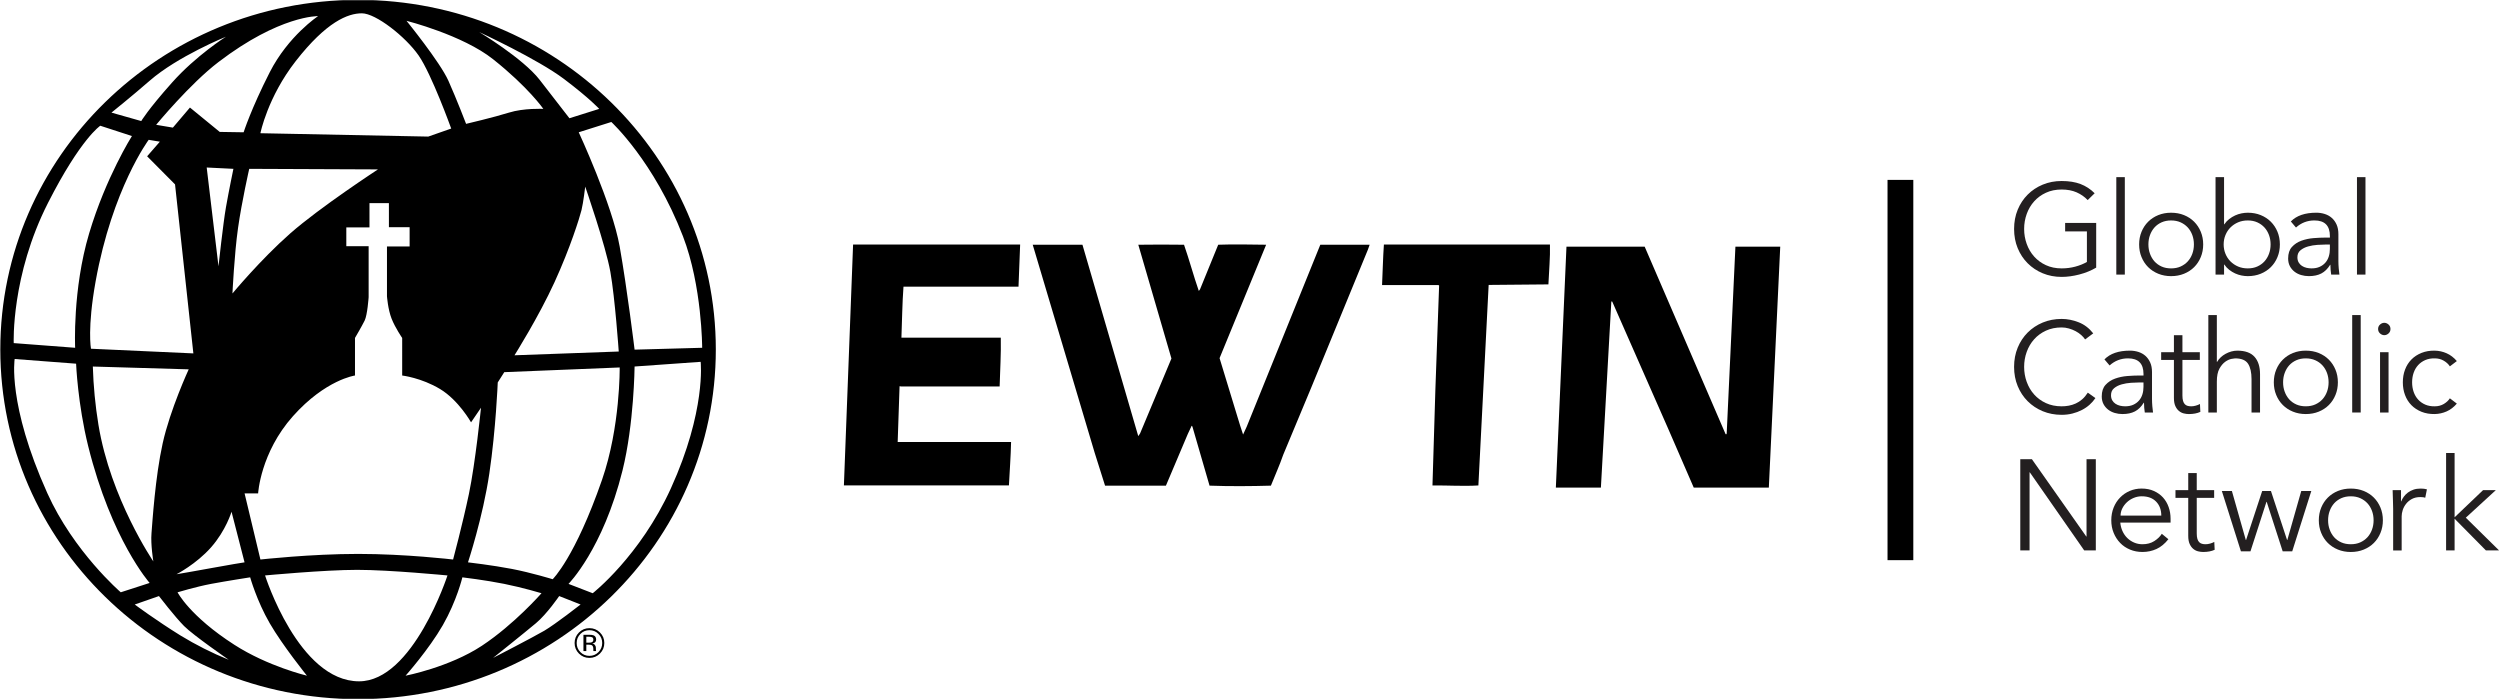 <?xml version="1.0" encoding="UTF-8" standalone="no"?>
<svg
   xmlns:dc="http://purl.org/dc/elements/1.1/"
   xmlns:cc="http://creativecommons.org/ns#"
   xmlns:rdf="http://www.w3.org/1999/02/22-rdf-syntax-ns#"
   xmlns:svg="http://www.w3.org/2000/svg"
   xmlns="http://www.w3.org/2000/svg"
   viewBox="0 0 258.533 72.267"
   height="72.267"
   width="258.533"
   xml:space="preserve"
   id="svg2"
   version="1.1"><defs
     id="defs6"><clipPath
       id="clipPath18"
       clipPathUnits="userSpaceOnUse"><path
         id="path16"
         d="M 0,54.2 H 193.9 V 0 H 0 Z" /></clipPath></defs><g
     transform="matrix(1.333,0,0,-1.333,0,72.267)"
     id="g10"><g
       id="g12"><g
         clip-path="url(#clipPath18)"
         id="g14"><g
           transform="translate(79.142,35.244)"
           id="g20"><path
             id="path22"
             style="fill:#000000;fill-opacity:1;fill-rule:nonzero;stroke:none"
             d="M 0,0 -0.127,-3.27 H -9.05 c -0.097,-1.287 -0.109,-2.649 -0.16,-3.954 h 7.709 c 0.027,-1.255 -0.055,-2.516 -0.09,-3.788 h -7.671 c -0.046,0.017 -0.085,0.043 -0.093,0 l -0.146,-4.31 h 8.798 c -0.026,-1.153 -0.108,-2.197 -0.167,-3.367 h -12.803 l 0.713,18.69 12.96,0 z" /></g><g
           transform="translate(83.976,35.227)"
           id="g24"><path
             id="path26"
             style="fill:#000000;fill-opacity:1;fill-rule:nonzero;stroke:none"
             d="m 0,0 4.309,-14.778 c -0.008,-0.025 0.024,-0.043 0.031,-0.059 l 0.133,0.203 2.43,5.808 L 4.333,0 C 5.515,0.017 6.698,0.017 7.88,0 8.289,-1.171 8.619,-2.413 9.027,-3.585 l 0.095,0.128 1.41,3.458 c 1.23,0.046 2.467,0.013 3.718,0 l -3.613,-8.798 1.385,-4.543 c 0.147,-0.467 0.278,-0.933 0.44,-1.384 l 0.281,0.61 L 18.452,0 h 3.827 l -0.133,-0.378 -4.383,-10.669 -2.186,-5.242 c -0.284,-0.82 -0.636,-1.596 -0.957,-2.4 -1.533,-0.046 -3.19,-0.058 -4.761,0 l -1.332,4.591 -0.054,0.059 -0.305,-0.652 -1.693,-3.998 H 1.753 L 0.945,-16.13 -3.858,0 Z" /></g><g
           transform="translate(107.362,35.243)"
           id="g28"><path
             id="path30"
             style="fill:#000000;fill-opacity:1;fill-rule:nonzero;stroke:none"
             d="M 0,0 H 12.882 C 12.91,-1.018 12.806,-2.041 12.763,-3.092 L 8.127,-3.134 7.33,-18.69 c -1.159,-0.072 -2.372,0.012 -3.562,0 l 0.226,7.448 0.29,8.063 -0.055,0.034 H -0.143 C -0.092,-2.085 -0.073,-1.042 0,0" /></g><g
           transform="translate(127.593,35.077)"
           id="g32"><path
             id="path34"
             style="fill:#000000;fill-opacity:1;fill-rule:nonzero;stroke:none"
             d="m 0,0 6.269,-14.525 c 0.015,-0.008 0.023,-0.041 0.054,-0.035 l 0.039,0.06 0.677,14.499 h 3.477 L 9.632,-18.69 H 3.806 l -1.985,4.572 -4.333,9.845 -0.039,0.042 -0.038,-0.059 -0.808,-14.4 h -3.494 l 0.823,18.689 H 0 Z" /></g><g
           transform="translate(52.984,35.882)"
           id="g36"><path
             id="path38"
             style="fill:#000000;fill-opacity:1;fill-rule:nonzero;stroke:none"
             d="m 0,0 c 1.488,-3.864 1.49,-8.649 1.49,-8.649 l -5.243,-0.145 c 0,0 -0.577,4.724 -1.156,7.995 -0.578,3.27 -3.177,8.868 -3.177,8.868 l 2.528,0.799 c 0,0 3.321,-3.054 5.558,-8.868 m -0.936,-19.552 c -2.397,-5.268 -6.065,-8.139 -6.065,-8.139 l -1.878,0.725 c 0,0 2.671,2.689 4.188,8.796 0.897,3.612 0.938,8.068 0.938,8.068 l 5.126,0.363 c 0,0 0.434,-3.78 -2.309,-9.813 m -9.821,-11.047 c -0.868,-0.507 -3.973,-2.109 -3.973,-2.109 0,0 2.456,1.964 3.323,2.691 0.865,0.725 1.804,2.106 1.804,2.106 l 1.661,-0.654 c 0,0 -1.95,-1.525 -2.815,-2.034 m -10.763,-3.49 c 0,0 1.807,2.034 2.891,3.923 1.083,1.892 1.516,3.708 1.516,3.708 0,0 1.805,-0.216 3.25,-0.508 1.445,-0.29 2.888,-0.725 2.888,-0.725 0,0 -2.094,-2.399 -4.623,-4.074 -2.527,-1.669 -5.922,-2.324 -5.922,-2.324 m -3.607,-0.436 c -4.695,0 -7.293,8.214 -7.293,8.214 0,0 4.62,0.434 7.147,0.434 2.528,0 7.004,-0.434 7.004,-0.434 0,0 -2.671,-8.214 -6.858,-8.214 m -9.678,2.836 c -3.465,2.227 -4.405,4.07 -4.405,4.07 0,0 1.444,0.435 2.601,0.653 1.155,0.217 3.033,0.509 3.033,0.509 0,0 0.506,-1.815 1.516,-3.561 1.01,-1.746 2.888,-4.07 2.888,-4.07 0,0 -3.033,0.724 -5.633,2.399 m -4.188,0.727 c -1.876,1.162 -3.538,2.396 -3.538,2.396 l 1.878,0.655 c 0,0 1.226,-1.598 1.949,-2.325 0.722,-0.726 3.467,-2.618 3.467,-2.618 -1.301,0.526 -2.557,1.159 -3.756,1.892 m -10.326,11.048 c -3.105,6.905 -2.527,10.394 -2.527,10.394 l 4.766,-0.363 c 0,0 0.123,-3.114 0.938,-6.398 1.806,-7.268 4.767,-10.612 4.767,-10.612 l -2.24,-0.725 c 0,0 -3.652,3.139 -5.704,7.704 m 0.072,22.53 c 2.534,4.975 4.043,5.961 4.043,5.961 l 2.455,-0.799 c 0,0 -2.021,-3.198 -3.321,-7.56 -1.3,-4.362 -1.084,-8.867 -1.084,-8.867 l -4.765,0.363 c 0,0 -0.217,5.234 2.672,10.902 m 7.872,9.45 c 2.165,1.89 5.921,3.417 5.921,3.417 0,0 -2.312,-1.454 -4.187,-3.563 -1.879,-2.107 -2.384,-2.98 -2.384,-2.98 l -2.311,0.655 c 0,0 1.605,1.288 2.961,2.471 m 9.315,0.654 c -1.444,-2.835 -2.023,-4.652 -2.023,-4.652 l -1.854,0.03 -2.31,1.89 -1.324,-1.557 -1.298,0.218 c 0,0 2.615,3.177 4.836,4.87 4.766,3.636 7.727,3.562 7.727,3.562 0,0 -2.311,-1.526 -3.754,-4.361 m 7.149,4.579 c 1.083,0 3.393,-1.816 4.404,-3.271 1.012,-1.454 2.528,-5.669 2.528,-5.669 l -1.782,-0.623 -13.021,0.261 c 0,0 0.555,2.793 2.742,5.596 2.384,3.052 4.045,3.706 5.129,3.706 m 10.18,-3.561 c 2.745,-2.181 3.9,-3.853 3.9,-3.853 0,0 -1.516,0.073 -2.671,-0.29 -1.156,-0.364 -3.322,-0.872 -3.322,-0.872 0,0 -0.722,1.889 -1.372,3.343 -0.65,1.453 -3.25,4.651 -3.25,4.651 0,0 4.347,-1.098 6.715,-2.979 m 1.662,-22.969 c 0,0 1.878,2.981 3.105,5.67 1.23,2.689 1.95,5.016 2.095,5.598 0.143,0.581 0.287,1.817 0.287,1.817 0,0 1.59,-4.581 1.951,-6.615 0.361,-2.035 0.65,-6.178 0.65,-6.178 z m -1.95,-9.159 c 0.506,3.417 0.651,7.052 0.651,7.052 l 0.506,0.798 8.954,0.364 c 0,0 0.058,-4.6 -1.372,-8.722 -2.095,-6.032 -3.827,-7.706 -3.827,-7.706 0,0 -1.662,0.51 -3.178,0.802 -1.516,0.29 -3.392,0.508 -3.392,0.508 0,0 1.153,3.488 1.658,6.904 m -17.939,-1.557 c 0,0 0.176,3.157 2.703,5.992 2.527,2.835 4.812,3.156 4.812,3.156 v 2.915 c 0,0 0.532,0.907 0.748,1.343 0.217,0.436 0.311,1.817 0.311,1.817 v 3.955 h -1.732 v 1.458 h 1.797 v 1.885 h 1.507 V 0.706 h 1.606 v -1.493 h -1.757 v -3.865 c 0,0 0.073,-1.017 0.361,-1.744 0.29,-0.727 0.819,-1.489 0.819,-1.489 V -10.8 c 0,0 1.492,-0.176 2.937,-1.047 1.446,-0.872 2.406,-2.586 2.406,-2.586 l 0.772,1.134 c 0,0 -0.435,-4.29 -0.937,-6.688 -0.506,-2.398 -1.228,-5.088 -1.228,-5.088 0,0 -3.683,0.435 -7.366,0.435 -3.682,0 -7.582,-0.435 -7.582,-0.435 l -1.228,5.128 z m -1.991,15.513 c 0,0 0.144,3.053 0.434,5.088 0.288,2.036 0.867,4.579 0.867,4.579 l 9.987,-0.043 c 0,0 -4.499,-2.937 -6.811,-4.972 -2.31,-2.036 -4.477,-4.652 -4.477,-4.652 m -1.999,9.771 2.072,-0.103 c 0,0 -0.361,-1.744 -0.578,-2.98 -0.218,-1.236 -0.579,-4.58 -0.579,-4.58 z m 0.338,-29.468 c 1.156,1.308 1.589,2.762 1.589,2.762 l 1.01,-3.925 c 0,0 -1.372,-0.217 -2.528,-0.437 -1.154,-0.218 -2.752,-0.486 -2.752,-0.486 0,0 1.525,0.778 2.681,2.086 m -2.794,28.159 1.422,-13.112 -7.944,0.362 c 0,0 -0.295,1.601 0.362,5.233 1.3,7.196 4.116,10.974 4.116,10.974 l 0.867,-0.144 -0.988,-1.133 z m -1.683,-29.25 c 0,0 -3.322,4.87 -4.261,10.612 -0.244,1.491 -0.388,2.996 -0.433,4.507 l 7.438,-0.218 c 0,0 -1.444,-3.125 -2.02,-5.743 -0.579,-2.616 -0.796,-6.104 -0.867,-6.978 -0.073,-0.872 0.143,-2.18 0.143,-2.18 M -9.24,12.212 c 2.021,-1.527 2.743,-2.327 2.743,-2.327 L -8.808,9.158 c 0,0 -1.01,1.309 -2.311,2.982 -1.299,1.672 -4.692,3.706 -4.692,3.706 0,0 4.548,-2.108 6.571,-3.634 m -15.966,6.129 c -15.328,0 -27.754,-12.143 -27.754,-27.123 0,-14.98 12.426,-27.124 27.754,-27.124 15.329,0 27.755,12.144 27.755,27.124 0,14.98 -12.426,27.123 -27.755,27.123" /></g><g
           transform="translate(45.947,4.769)"
           id="g40"><path
             id="path42"
             style="fill:#000000;fill-opacity:1;fill-rule:nonzero;stroke:none"
             d="m 0,0 c -0.056,0.031 -0.146,0.047 -0.271,0.047 h -0.19 v -0.459 h 0.202 c 0.094,0 0.165,0.01 0.213,0.028 0.087,0.035 0.13,0.101 0.13,0.198 C 0.084,-0.094 0.056,-0.031 0,0 m -0.241,0.199 c 0.157,0 0.272,-0.014 0.345,-0.045 C 0.236,0.1 0.301,-0.008 0.301,-0.167 0.301,-0.28 0.26,-0.363 0.177,-0.417 0.134,-0.445 0.073,-0.466 -0.005,-0.479 0.093,-0.494 0.166,-0.535 0.212,-0.603 0.258,-0.67 0.281,-0.734 0.281,-0.799 v -0.093 c 0,-0.029 10e-4,-0.06 0.003,-0.093 0.002,-0.034 0.006,-0.056 0.011,-0.067 L 0.303,-1.067 H 0.094 C 0.093,-1.062 0.092,-1.059 0.09,-1.055 0.089,-1.05 0.088,-1.046 0.087,-1.04 L 0.083,-1 v 0.101 c 0,0.146 -0.04,0.243 -0.12,0.29 -0.047,0.026 -0.13,0.04 -0.248,0.04 H -0.461 V -1.067 H -0.684 V 0.199 Z M -0.92,0.264 c -0.192,-0.194 -0.289,-0.428 -0.289,-0.702 0,-0.277 0.096,-0.513 0.288,-0.708 0.192,-0.195 0.426,-0.291 0.702,-0.291 0.276,0 0.51,0.096 0.702,0.291 0.193,0.195 0.289,0.431 0.289,0.708 0,0.274 -0.096,0.508 -0.289,0.702 -0.193,0.195 -0.427,0.292 -0.702,0.292 -0.273,0 -0.507,-0.097 -0.701,-0.292 m 1.518,-1.52 c -0.225,-0.225 -0.497,-0.339 -0.817,-0.339 -0.32,0 -0.592,0.114 -0.816,0.339 -0.223,0.226 -0.334,0.498 -0.334,0.819 0,0.318 0.113,0.588 0.338,0.814 0.224,0.225 0.494,0.336 0.812,0.336 0.32,0 0.592,-0.111 0.817,-0.336 0.225,-0.225 0.338,-0.495 0.338,-0.814 0,-0.32 -0.113,-0.592 -0.338,-0.819" /></g><path
           id="path44"
           style="fill:#000000;fill-opacity:1;fill-rule:nonzero;stroke:none"
           d="m 148.433,10.757 h -2 v 29.501 h 2 z" /><g
           transform="translate(161.962,38.692)"
           id="g46"><path
             id="path48"
             style="fill:#231f20;fill-opacity:1;fill-rule:nonzero;stroke:none"
             d="m 0,0 c -0.24,0.253 -0.527,0.453 -0.86,0.6 -0.334,0.146 -0.72,0.219 -1.161,0.219 -0.453,0 -0.86,-0.083 -1.219,-0.25 -0.361,-0.166 -0.665,-0.389 -0.915,-0.67 -0.25,-0.279 -0.442,-0.604 -0.575,-0.974 -0.134,-0.37 -0.201,-0.759 -0.201,-1.165 0,-0.407 0.067,-0.795 0.201,-1.165 0.133,-0.37 0.325,-0.696 0.575,-0.975 0.25,-0.28 0.554,-0.504 0.915,-0.67 0.359,-0.167 0.766,-0.25 1.219,-0.25 0.367,0 0.719,0.045 1.055,0.135 0.337,0.09 0.639,0.211 0.905,0.365 v 2.369 H -1.75 v 0.66 H 0.659 V -5.24 C 0.26,-5.474 -0.179,-5.652 -0.655,-5.775 -1.132,-5.898 -1.587,-5.96 -2.021,-5.96 c -0.526,0 -1.014,0.093 -1.464,0.279 -0.451,0.187 -0.84,0.446 -1.17,0.776 -0.33,0.33 -0.589,0.721 -0.776,1.175 -0.186,0.453 -0.279,0.95 -0.279,1.49 0,0.54 0.093,1.036 0.279,1.49 0.187,0.453 0.446,0.845 0.776,1.175 0.33,0.33 0.719,0.588 1.17,0.775 0.45,0.187 0.938,0.279 1.464,0.279 0.567,0 1.055,-0.078 1.465,-0.234 C -0.146,1.088 0.22,0.85 0.54,0.529 Z" /></g><path
           id="path50"
           style="fill:#231f20;fill-opacity:1;fill-rule:nonzero;stroke:none"
           d="m 164.842,32.911 h -0.66 v 7.56 h 0.66 z" /><g
           transform="translate(170.202,35.251)"
           id="g52"><path
             id="path54"
             style="fill:#231f20;fill-opacity:1;fill-rule:nonzero;stroke:none"
             d="M 0,0 C 0,0.26 -0.042,0.504 -0.125,0.73 -0.209,0.957 -0.327,1.153 -0.48,1.32 -0.634,1.486 -0.819,1.618 -1.035,1.715 -1.252,1.812 -1.497,1.86 -1.771,1.86 -2.044,1.86 -2.289,1.812 -2.506,1.715 -2.723,1.618 -2.905,1.486 -3.056,1.32 -3.205,1.153 -3.322,0.957 -3.405,0.73 -3.489,0.504 -3.53,0.26 -3.53,0 c 0,-0.26 0.041,-0.503 0.125,-0.729 0.083,-0.228 0.2,-0.424 0.349,-0.591 0.151,-0.166 0.333,-0.298 0.55,-0.395 0.217,-0.097 0.462,-0.144 0.735,-0.144 0.274,0 0.519,0.047 0.736,0.144 0.216,0.097 0.401,0.229 0.555,0.395 0.153,0.167 0.271,0.363 0.355,0.591 C -0.042,-0.503 0,-0.26 0,0 M 0.72,0 C 0.72,-0.354 0.658,-0.68 0.534,-0.979 0.411,-1.28 0.239,-1.54 0.02,-1.76 -0.2,-1.979 -0.462,-2.151 -0.766,-2.274 -1.069,-2.398 -1.404,-2.46 -1.771,-2.46 c -0.36,0 -0.691,0.062 -0.995,0.186 -0.303,0.123 -0.564,0.295 -0.785,0.514 -0.22,0.22 -0.391,0.48 -0.514,0.781 C -4.188,-0.68 -4.25,-0.354 -4.25,0 c 0,0.354 0.062,0.68 0.185,0.98 0.123,0.3 0.294,0.56 0.514,0.78 0.221,0.22 0.482,0.391 0.785,0.515 0.304,0.123 0.635,0.185 0.995,0.185 0.367,0 0.702,-0.062 1.005,-0.185 C -0.462,2.151 -0.2,1.98 0.02,1.76 0.239,1.54 0.411,1.28 0.534,0.98 0.658,0.68 0.72,0.354 0.72,0" /></g><g
           transform="translate(176.151,35.251)"
           id="g56"><path
             id="path58"
             style="fill:#231f20;fill-opacity:1;fill-rule:nonzero;stroke:none"
             d="M 0,0 C 0,0.26 -0.042,0.504 -0.125,0.73 -0.209,0.957 -0.327,1.153 -0.48,1.32 -0.634,1.486 -0.818,1.618 -1.035,1.715 -1.252,1.812 -1.497,1.86 -1.771,1.86 -2.044,1.86 -2.294,1.812 -2.521,1.715 -2.747,1.618 -2.943,1.486 -3.11,1.32 -3.277,1.153 -3.407,0.957 -3.5,0.73 -3.594,0.504 -3.641,0.26 -3.641,0 c 0,-0.26 0.047,-0.503 0.141,-0.729 0.093,-0.228 0.223,-0.424 0.39,-0.591 0.167,-0.166 0.363,-0.298 0.589,-0.395 0.227,-0.097 0.477,-0.144 0.75,-0.144 0.274,0 0.519,0.047 0.736,0.144 0.217,0.097 0.401,0.229 0.555,0.395 0.153,0.167 0.271,0.363 0.355,0.591 C -0.042,-0.503 0,-0.26 0,0 M -4.271,5.22 H -3.61 V 1.561 h 0.02 c 0.107,0.159 0.233,0.295 0.38,0.409 0.147,0.113 0.3,0.207 0.46,0.28 0.16,0.073 0.325,0.127 0.495,0.16 0.17,0.033 0.331,0.05 0.484,0.05 0.368,0 0.703,-0.062 1.005,-0.185 C -0.462,2.151 -0.2,1.98 0.02,1.76 0.24,1.54 0.411,1.28 0.535,0.98 0.658,0.68 0.72,0.354 0.72,0 0.72,-0.354 0.658,-0.68 0.535,-0.979 0.411,-1.28 0.24,-1.54 0.02,-1.76 -0.2,-1.979 -0.462,-2.151 -0.766,-2.274 -1.068,-2.398 -1.403,-2.46 -1.771,-2.46 c -0.153,0 -0.314,0.017 -0.484,0.05 -0.17,0.034 -0.335,0.087 -0.495,0.16 -0.16,0.073 -0.313,0.167 -0.46,0.28 -0.147,0.114 -0.273,0.25 -0.38,0.41 h -0.02 v -0.78 h -0.661 z" /></g><g
           transform="translate(180.411,35.242)"
           id="g60"><path
             id="path62"
             style="fill:#231f20;fill-opacity:1;fill-rule:nonzero;stroke:none"
             d="m 0,0 c -0.167,0 -0.375,-0.009 -0.625,-0.025 -0.25,-0.017 -0.49,-0.057 -0.72,-0.121 -0.23,-0.063 -0.426,-0.161 -0.59,-0.294 -0.164,-0.133 -0.245,-0.317 -0.245,-0.55 0,-0.154 0.032,-0.285 0.095,-0.395 0.064,-0.11 0.148,-0.2 0.255,-0.27 0.106,-0.07 0.226,-0.12 0.355,-0.15 0.13,-0.03 0.262,-0.045 0.395,-0.045 0.24,0 0.448,0.039 0.625,0.12 0.177,0.08 0.325,0.188 0.445,0.325 0.12,0.136 0.208,0.297 0.265,0.48 0.057,0.183 0.085,0.378 0.085,0.585 l 0,0.34 z m 0.34,0.54 v 0.12 c 0,0.807 -0.4,1.21 -1.2,1.21 -0.546,0 -1.024,-0.183 -1.43,-0.55 l -0.399,0.47 c 0.439,0.453 1.099,0.68 1.979,0.68 0.227,0 0.445,-0.033 0.655,-0.1 C 0.155,2.303 0.337,2.201 0.49,2.064 0.644,1.928 0.767,1.757 0.86,1.55 0.953,1.343 1,1.097 1,0.81 V -1.28 C 1,-1.46 1.009,-1.648 1.025,-1.845 1.042,-2.042 1.061,-2.203 1.08,-2.33 H 0.44 C 0.42,-2.217 0.405,-2.094 0.396,-1.96 0.385,-1.827 0.38,-1.697 0.38,-1.57 H 0.36 C 0.167,-1.884 -0.062,-2.108 -0.325,-2.245 -0.588,-2.382 -0.91,-2.45 -1.29,-2.45 c -0.207,0 -0.406,0.028 -0.6,0.085 -0.193,0.056 -0.365,0.143 -0.515,0.26 -0.15,0.117 -0.27,0.26 -0.36,0.43 -0.089,0.17 -0.134,0.368 -0.134,0.595 0,0.38 0.097,0.679 0.295,0.894 0.196,0.217 0.443,0.379 0.739,0.486 0.297,0.106 0.613,0.174 0.95,0.2 0.337,0.026 0.645,0.04 0.925,0.04 z" /></g><path
           id="path64"
           style="fill:#231f20;fill-opacity:1;fill-rule:nonzero;stroke:none"
           d="m 183.512,32.911 h -0.66 v 7.56 h 0.66 z" /><g
           transform="translate(162.561,23.332)"
           id="g66"><path
             id="path68"
             style="fill:#231f20;fill-opacity:1;fill-rule:nonzero;stroke:none"
             d="M 0,0 C -0.12,-0.18 -0.269,-0.351 -0.445,-0.51 -0.622,-0.67 -0.823,-0.809 -1.05,-0.925 -1.276,-1.042 -1.521,-1.134 -1.785,-1.2 -2.049,-1.267 -2.327,-1.3 -2.62,-1.3 c -0.526,0 -1.015,0.093 -1.465,0.279 -0.45,0.187 -0.84,0.446 -1.17,0.776 -0.33,0.33 -0.589,0.722 -0.775,1.175 -0.187,0.453 -0.28,0.95 -0.28,1.49 0,0.539 0.093,1.036 0.28,1.49 0.186,0.453 0.445,0.844 0.775,1.174 0.33,0.331 0.72,0.588 1.17,0.776 0.45,0.186 0.939,0.279 1.465,0.279 0.44,0 0.88,-0.087 1.32,-0.26 0.44,-0.173 0.817,-0.46 1.13,-0.86 L -0.8,4.549 c -0.073,0.114 -0.174,0.227 -0.3,0.34 -0.127,0.113 -0.272,0.214 -0.435,0.3 -0.163,0.087 -0.338,0.157 -0.525,0.21 -0.187,0.054 -0.374,0.08 -0.56,0.08 -0.453,0 -0.86,-0.083 -1.22,-0.25 C -4.2,5.063 -4.505,4.839 -4.755,4.559 -5.005,4.28 -5.196,3.955 -5.33,3.584 -5.464,3.214 -5.53,2.826 -5.53,2.42 c 0,-0.407 0.066,-0.795 0.2,-1.165 0.134,-0.37 0.325,-0.695 0.575,-0.975 0.25,-0.28 0.555,-0.504 0.915,-0.67 0.36,-0.167 0.767,-0.25 1.22,-0.25 0.186,0 0.372,0.016 0.555,0.05 0.183,0.033 0.363,0.09 0.54,0.17 0.176,0.08 0.343,0.189 0.5,0.325 0.157,0.136 0.301,0.308 0.435,0.515 z" /></g><g
           transform="translate(165.951,24.542)"
           id="g70"><path
             id="path72"
             style="fill:#231f20;fill-opacity:1;fill-rule:nonzero;stroke:none"
             d="m 0,0 c -0.167,0 -0.375,-0.009 -0.625,-0.025 -0.25,-0.017 -0.49,-0.057 -0.72,-0.121 -0.23,-0.063 -0.426,-0.161 -0.59,-0.294 -0.164,-0.133 -0.245,-0.317 -0.245,-0.55 0,-0.154 0.032,-0.285 0.095,-0.395 0.064,-0.11 0.148,-0.2 0.255,-0.27 0.106,-0.07 0.226,-0.12 0.355,-0.15 0.13,-0.03 0.262,-0.045 0.395,-0.045 0.24,0 0.448,0.039 0.625,0.12 0.177,0.08 0.325,0.188 0.445,0.325 0.12,0.136 0.208,0.297 0.265,0.48 0.057,0.183 0.085,0.378 0.085,0.585 l 0,0.34 z m 0.34,0.54 v 0.12 c 0,0.807 -0.4,1.21 -1.2,1.21 -0.546,0 -1.024,-0.184 -1.43,-0.55 l -0.399,0.47 c 0.439,0.453 1.099,0.679 1.979,0.679 0.227,0 0.445,-0.033 0.655,-0.099 C 0.155,2.302 0.337,2.201 0.49,2.064 0.644,1.927 0.767,1.756 0.86,1.55 0.953,1.343 1,1.097 1,0.81 V -1.28 C 1,-1.46 1.009,-1.648 1.025,-1.845 1.042,-2.042 1.061,-2.203 1.08,-2.33 H 0.44 C 0.42,-2.217 0.405,-2.094 0.396,-1.96 0.385,-1.827 0.38,-1.697 0.38,-1.57 H 0.36 C 0.167,-1.884 -0.062,-2.108 -0.325,-2.245 -0.588,-2.382 -0.91,-2.45 -1.29,-2.45 c -0.207,0 -0.406,0.028 -0.6,0.085 -0.193,0.056 -0.365,0.143 -0.515,0.26 -0.15,0.117 -0.27,0.26 -0.36,0.43 -0.089,0.17 -0.134,0.368 -0.134,0.595 0,0.38 0.097,0.679 0.295,0.894 0.196,0.217 0.443,0.379 0.739,0.486 0.297,0.106 0.613,0.174 0.95,0.2 0.337,0.026 0.645,0.04 0.925,0.04 z" /></g><g
           transform="translate(170.661,26.291)"
           id="g74"><path
             id="path76"
             style="fill:#231f20;fill-opacity:1;fill-rule:nonzero;stroke:none"
             d="m 0,0 h -1.35 v -2.759 c 0,-0.174 0.017,-0.316 0.05,-0.426 0.033,-0.109 0.08,-0.194 0.141,-0.255 0.059,-0.06 0.131,-0.102 0.215,-0.125 0.083,-0.023 0.174,-0.034 0.274,-0.034 0.113,0 0.231,0.016 0.351,0.05 0.12,0.033 0.229,0.076 0.33,0.13 L 0.04,-4.03 c -0.246,-0.113 -0.543,-0.17 -0.89,-0.17 -0.127,0 -0.258,0.017 -0.395,0.05 -0.137,0.034 -0.262,0.097 -0.375,0.191 -0.113,0.092 -0.206,0.219 -0.279,0.379 -0.074,0.161 -0.111,0.371 -0.111,0.63 V 0 H -3 v 0.6 h 0.99 v 1.32 h 0.66 V 0.6 L 0,0.6 Z" /></g><g
           transform="translate(171.321,29.771)"
           id="g78"><path
             id="path80"
             style="fill:#231f20;fill-opacity:1;fill-rule:nonzero;stroke:none"
             d="m 0,0 h 0.66 v -3.629 h 0.021 c 0.073,0.126 0.166,0.242 0.279,0.35 0.113,0.106 0.24,0.198 0.38,0.274 0.14,0.077 0.289,0.137 0.445,0.181 0.156,0.043 0.312,0.064 0.465,0.064 0.601,0 1.044,-0.158 1.33,-0.474 0.287,-0.318 0.431,-0.768 0.431,-1.355 v -2.97 h -0.66 v 2.59 c 0,0.52 -0.09,0.918 -0.271,1.195 -0.18,0.276 -0.514,0.415 -1,0.415 -0.033,0 -0.127,-0.014 -0.28,-0.04 -0.154,-0.028 -0.315,-0.101 -0.485,-0.22 -0.169,-0.12 -0.322,-0.3 -0.455,-0.54 -0.133,-0.24 -0.2,-0.574 -0.2,-1 v -2.4 H 0 Z" /></g><g
           transform="translate(180.651,24.552)"
           id="g82"><path
             id="path84"
             style="fill:#231f20;fill-opacity:1;fill-rule:nonzero;stroke:none"
             d="M 0,0 C 0,0.26 -0.042,0.504 -0.125,0.73 -0.209,0.957 -0.327,1.153 -0.48,1.32 -0.634,1.486 -0.819,1.618 -1.035,1.714 -1.252,1.811 -1.497,1.86 -1.771,1.86 -2.044,1.86 -2.289,1.811 -2.506,1.714 -2.723,1.618 -2.905,1.486 -3.056,1.32 -3.205,1.153 -3.322,0.957 -3.405,0.73 -3.489,0.504 -3.53,0.26 -3.53,0 c 0,-0.26 0.041,-0.503 0.125,-0.729 0.083,-0.228 0.2,-0.424 0.349,-0.591 0.151,-0.166 0.333,-0.298 0.55,-0.395 0.217,-0.097 0.462,-0.144 0.735,-0.144 0.274,0 0.519,0.047 0.736,0.144 0.216,0.097 0.401,0.229 0.555,0.395 0.153,0.167 0.271,0.363 0.355,0.591 C -0.042,-0.503 0,-0.26 0,0 M 0.72,0 C 0.72,-0.354 0.658,-0.68 0.534,-0.979 0.411,-1.28 0.239,-1.54 0.02,-1.76 -0.2,-1.979 -0.462,-2.151 -0.766,-2.274 -1.069,-2.398 -1.404,-2.46 -1.771,-2.46 c -0.36,0 -0.691,0.062 -0.995,0.186 -0.303,0.123 -0.564,0.295 -0.785,0.514 -0.22,0.22 -0.391,0.48 -0.514,0.781 C -4.188,-0.68 -4.25,-0.354 -4.25,0 c 0,0.354 0.062,0.68 0.185,0.98 0.123,0.3 0.294,0.56 0.514,0.779 0.221,0.221 0.482,0.392 0.785,0.516 0.304,0.123 0.635,0.184 0.995,0.184 0.367,0 0.702,-0.061 1.005,-0.184 C -0.462,2.151 -0.2,1.98 0.02,1.759 0.239,1.54 0.411,1.28 0.534,0.98 0.658,0.68 0.72,0.354 0.72,0" /></g><path
           id="path86"
           style="fill:#231f20;fill-opacity:1;fill-rule:nonzero;stroke:none"
           d="m 183.142,22.212 h -0.66 v 7.559 h 0.66 z" /><path
           id="path88"
           style="fill:#231f20;fill-opacity:1;fill-rule:nonzero;stroke:none"
           d="m 185.302,22.212 h -0.66 v 4.679 h 0.66 z m 0.149,6.48 c 0,-0.141 -0.05,-0.256 -0.149,-0.346 -0.101,-0.09 -0.21,-0.135 -0.33,-0.135 -0.12,0 -0.231,0.045 -0.33,0.135 -0.101,0.09 -0.151,0.205 -0.151,0.346 0,0.139 0.05,0.255 0.151,0.344 0.099,0.09 0.21,0.135 0.33,0.135 0.12,0 0.229,-0.045 0.33,-0.135 0.099,-0.089 0.149,-0.205 0.149,-0.344" /><g
           transform="translate(190.06,25.792)"
           id="g90"><path
             id="path92"
             style="fill:#231f20;fill-opacity:1;fill-rule:nonzero;stroke:none"
             d="M 0,0 C -0.113,0.173 -0.271,0.32 -0.475,0.439 -0.679,0.559 -0.91,0.62 -1.17,0.62 -1.443,0.626 -1.688,0.583 -1.905,0.49 -2.122,0.396 -2.307,0.267 -2.46,0.1 c -0.153,-0.166 -0.269,-0.365 -0.35,-0.595 -0.08,-0.23 -0.12,-0.479 -0.12,-0.745 0,-0.267 0.04,-0.515 0.12,-0.745 0.081,-0.23 0.197,-0.428 0.35,-0.595 0.153,-0.167 0.338,-0.297 0.555,-0.39 0.217,-0.093 0.462,-0.136 0.735,-0.13 0.26,0 0.491,0.06 0.695,0.18 0.204,0.12 0.362,0.267 0.475,0.44 l 0.54,-0.41 c -0.233,-0.273 -0.497,-0.475 -0.79,-0.605 -0.293,-0.13 -0.6,-0.198 -0.92,-0.205 -0.38,-0.007 -0.724,0.052 -1.03,0.175 -0.307,0.124 -0.569,0.295 -0.785,0.515 -0.216,0.22 -0.381,0.482 -0.494,0.785 -0.115,0.303 -0.17,0.631 -0.17,0.985 0,0.353 0.055,0.681 0.17,0.985 0.113,0.303 0.278,0.565 0.494,0.785 0.216,0.22 0.478,0.391 0.785,0.514 0.306,0.123 0.65,0.182 1.03,0.175 C -0.85,1.212 -0.543,1.144 -0.25,1.014 0.043,0.884 0.307,0.683 0.54,0.41 Z" /></g><g
           transform="translate(161.852,12.592)"
           id="g94"><path
             id="path96"
             style="fill:#231f20;fill-opacity:1;fill-rule:nonzero;stroke:none"
             d="m 0,0 h 0.02 v 6 h 0.72 v -7.08 h -0.9 L -4.38,4.979 H -4.4 V -1.08 H -5.12 V 6 h 0.9 z" /></g><g
           transform="translate(167.672,14.212)"
           id="g98"><path
             id="path100"
             style="fill:#231f20;fill-opacity:1;fill-rule:nonzero;stroke:none"
             d="M 0,0 C 0,0.446 -0.134,0.808 -0.4,1.085 -0.667,1.361 -1.04,1.5 -1.521,1.5 -1.733,1.5 -1.94,1.458 -2.141,1.375 -2.341,1.291 -2.516,1.18 -2.665,1.04 -2.815,0.899 -2.936,0.74 -3.025,0.56 -3.115,0.38 -3.16,0.193 -3.16,0 Z m -3.181,-0.54 c 0.021,-0.233 0.077,-0.453 0.17,-0.66 0.094,-0.207 0.217,-0.385 0.37,-0.535 0.154,-0.15 0.33,-0.269 0.531,-0.355 0.2,-0.087 0.417,-0.13 0.65,-0.13 0.353,0 0.658,0.081 0.915,0.244 0.256,0.164 0.451,0.352 0.585,0.566 l 0.51,-0.42 c -0.28,-0.354 -0.589,-0.607 -0.925,-0.76 -0.337,-0.153 -0.699,-0.23 -1.085,-0.23 -0.347,0 -0.669,0.061 -0.966,0.185 -0.296,0.123 -0.552,0.295 -0.764,0.515 -0.213,0.22 -0.382,0.479 -0.505,0.78 -0.123,0.3 -0.185,0.626 -0.185,0.98 0,0.353 0.06,0.679 0.18,0.98 0.12,0.3 0.286,0.56 0.5,0.779 0.213,0.221 0.463,0.392 0.75,0.516 0.286,0.123 0.596,0.185 0.929,0.185 0.354,0 0.67,-0.064 0.951,-0.19 C -0.29,1.783 -0.056,1.615 0.135,1.405 0.324,1.194 0.47,0.948 0.569,0.665 0.67,0.382 0.72,0.08 0.72,-0.24 v -0.3 z" /></g><g
           transform="translate(171.772,15.592)"
           id="g102"><path
             id="path104"
             style="fill:#231f20;fill-opacity:1;fill-rule:nonzero;stroke:none"
             d="m 0,0 h -1.35 v -2.76 c 0,-0.174 0.017,-0.315 0.05,-0.426 0.033,-0.109 0.08,-0.194 0.141,-0.254 0.059,-0.06 0.131,-0.102 0.215,-0.125 0.083,-0.024 0.174,-0.035 0.274,-0.035 0.113,0 0.231,0.016 0.351,0.05 0.12,0.033 0.229,0.076 0.33,0.13 L 0.04,-4.03 c -0.246,-0.114 -0.543,-0.17 -0.89,-0.17 -0.127,0 -0.258,0.016 -0.395,0.05 -0.137,0.034 -0.262,0.096 -0.375,0.19 -0.113,0.093 -0.206,0.22 -0.279,0.38 -0.074,0.16 -0.111,0.37 -0.111,0.63 V 0 H -3 v 0.6 h 0.99 v 1.32 h 0.66 V 0.6 L 0,0.6 Z" /></g><g
           transform="translate(173.149,16.121)"
           id="g106"><path
             id="path108"
             style="fill:#231f20;fill-opacity:1;fill-rule:nonzero;stroke:none"
             d="M 0,0 1.08,-3.8 H 1.1 L 2.35,0 H 3.03 L 4.28,-3.8 H 4.3 L 5.38,0 H 6.16 L 4.68,-4.68 H 3.94 L 2.7,-0.84 H 2.68 L 1.44,-4.68 H 0.7 L -0.78,0 Z" /></g><g
           transform="translate(184.142,13.851)"
           id="g110"><path
             id="path112"
             style="fill:#231f20;fill-opacity:1;fill-rule:nonzero;stroke:none"
             d="M 0,0 C 0,0.26 -0.042,0.504 -0.125,0.73 -0.209,0.957 -0.327,1.153 -0.48,1.32 -0.634,1.486 -0.819,1.618 -1.035,1.715 -1.252,1.812 -1.497,1.86 -1.771,1.86 -2.044,1.86 -2.289,1.812 -2.506,1.715 -2.723,1.618 -2.905,1.486 -3.056,1.32 -3.205,1.153 -3.322,0.957 -3.405,0.73 -3.489,0.504 -3.53,0.26 -3.53,0 c 0,-0.26 0.041,-0.503 0.125,-0.729 0.083,-0.228 0.2,-0.424 0.349,-0.591 0.151,-0.166 0.333,-0.298 0.55,-0.395 0.217,-0.097 0.462,-0.144 0.735,-0.144 0.274,0 0.519,0.047 0.736,0.144 0.216,0.097 0.401,0.229 0.555,0.395 0.153,0.167 0.271,0.363 0.355,0.591 C -0.042,-0.503 0,-0.26 0,0 M 0.72,0 C 0.72,-0.354 0.658,-0.68 0.534,-0.979 0.411,-1.28 0.239,-1.54 0.02,-1.76 -0.2,-1.979 -0.462,-2.151 -0.766,-2.274 -1.069,-2.398 -1.404,-2.46 -1.771,-2.46 c -0.36,0 -0.691,0.062 -0.995,0.186 -0.303,0.123 -0.564,0.295 -0.785,0.514 -0.22,0.22 -0.391,0.48 -0.514,0.781 C -4.188,-0.68 -4.25,-0.354 -4.25,0 c 0,0.354 0.062,0.68 0.185,0.98 0.123,0.3 0.294,0.56 0.514,0.78 0.221,0.22 0.482,0.391 0.785,0.515 0.304,0.123 0.635,0.185 0.995,0.185 0.367,0 0.702,-0.062 1.005,-0.185 C -0.462,2.151 -0.2,1.98 0.02,1.76 0.239,1.54 0.411,1.28 0.534,0.98 0.658,0.68 0.72,0.354 0.72,0" /></g><g
           transform="translate(185.659,14.731)"
           id="g114"><path
             id="path116"
             style="fill:#231f20;fill-opacity:1;fill-rule:nonzero;stroke:none"
             d="M 0,0 C 0,0.207 -0.005,0.417 -0.015,0.63 -0.025,0.844 -0.033,1.12 -0.04,1.46 H 0.61 V 0.59 H 0.63 C 0.677,0.717 0.743,0.839 0.83,0.955 0.917,1.072 1.021,1.177 1.145,1.271 1.269,1.363 1.411,1.438 1.575,1.495 1.738,1.552 1.923,1.58 2.13,1.58 2.316,1.58 2.479,1.561 2.62,1.521 L 2.49,0.87 C 2.403,0.903 2.276,0.92 2.11,0.92 1.856,0.92 1.64,0.872 1.46,0.775 1.28,0.679 1.13,0.556 1.01,0.405 0.89,0.255 0.802,0.094 0.745,-0.08 0.688,-0.253 0.66,-0.42 0.66,-0.58 V -3.22 H 0 Z" /></g><g
           transform="translate(190.426,14.082)"
           id="g118"><path
             id="path120"
             style="fill:#231f20;fill-opacity:1;fill-rule:nonzero;stroke:none"
             d="M 0,0 2.21,2.109 H 3.2 L 0.87,-0.03 3.45,-2.57 H 2.43 L 0,-0.11 V -2.57 H -0.66 V 4.989 H 0 Z" /></g></g></g></g></svg>